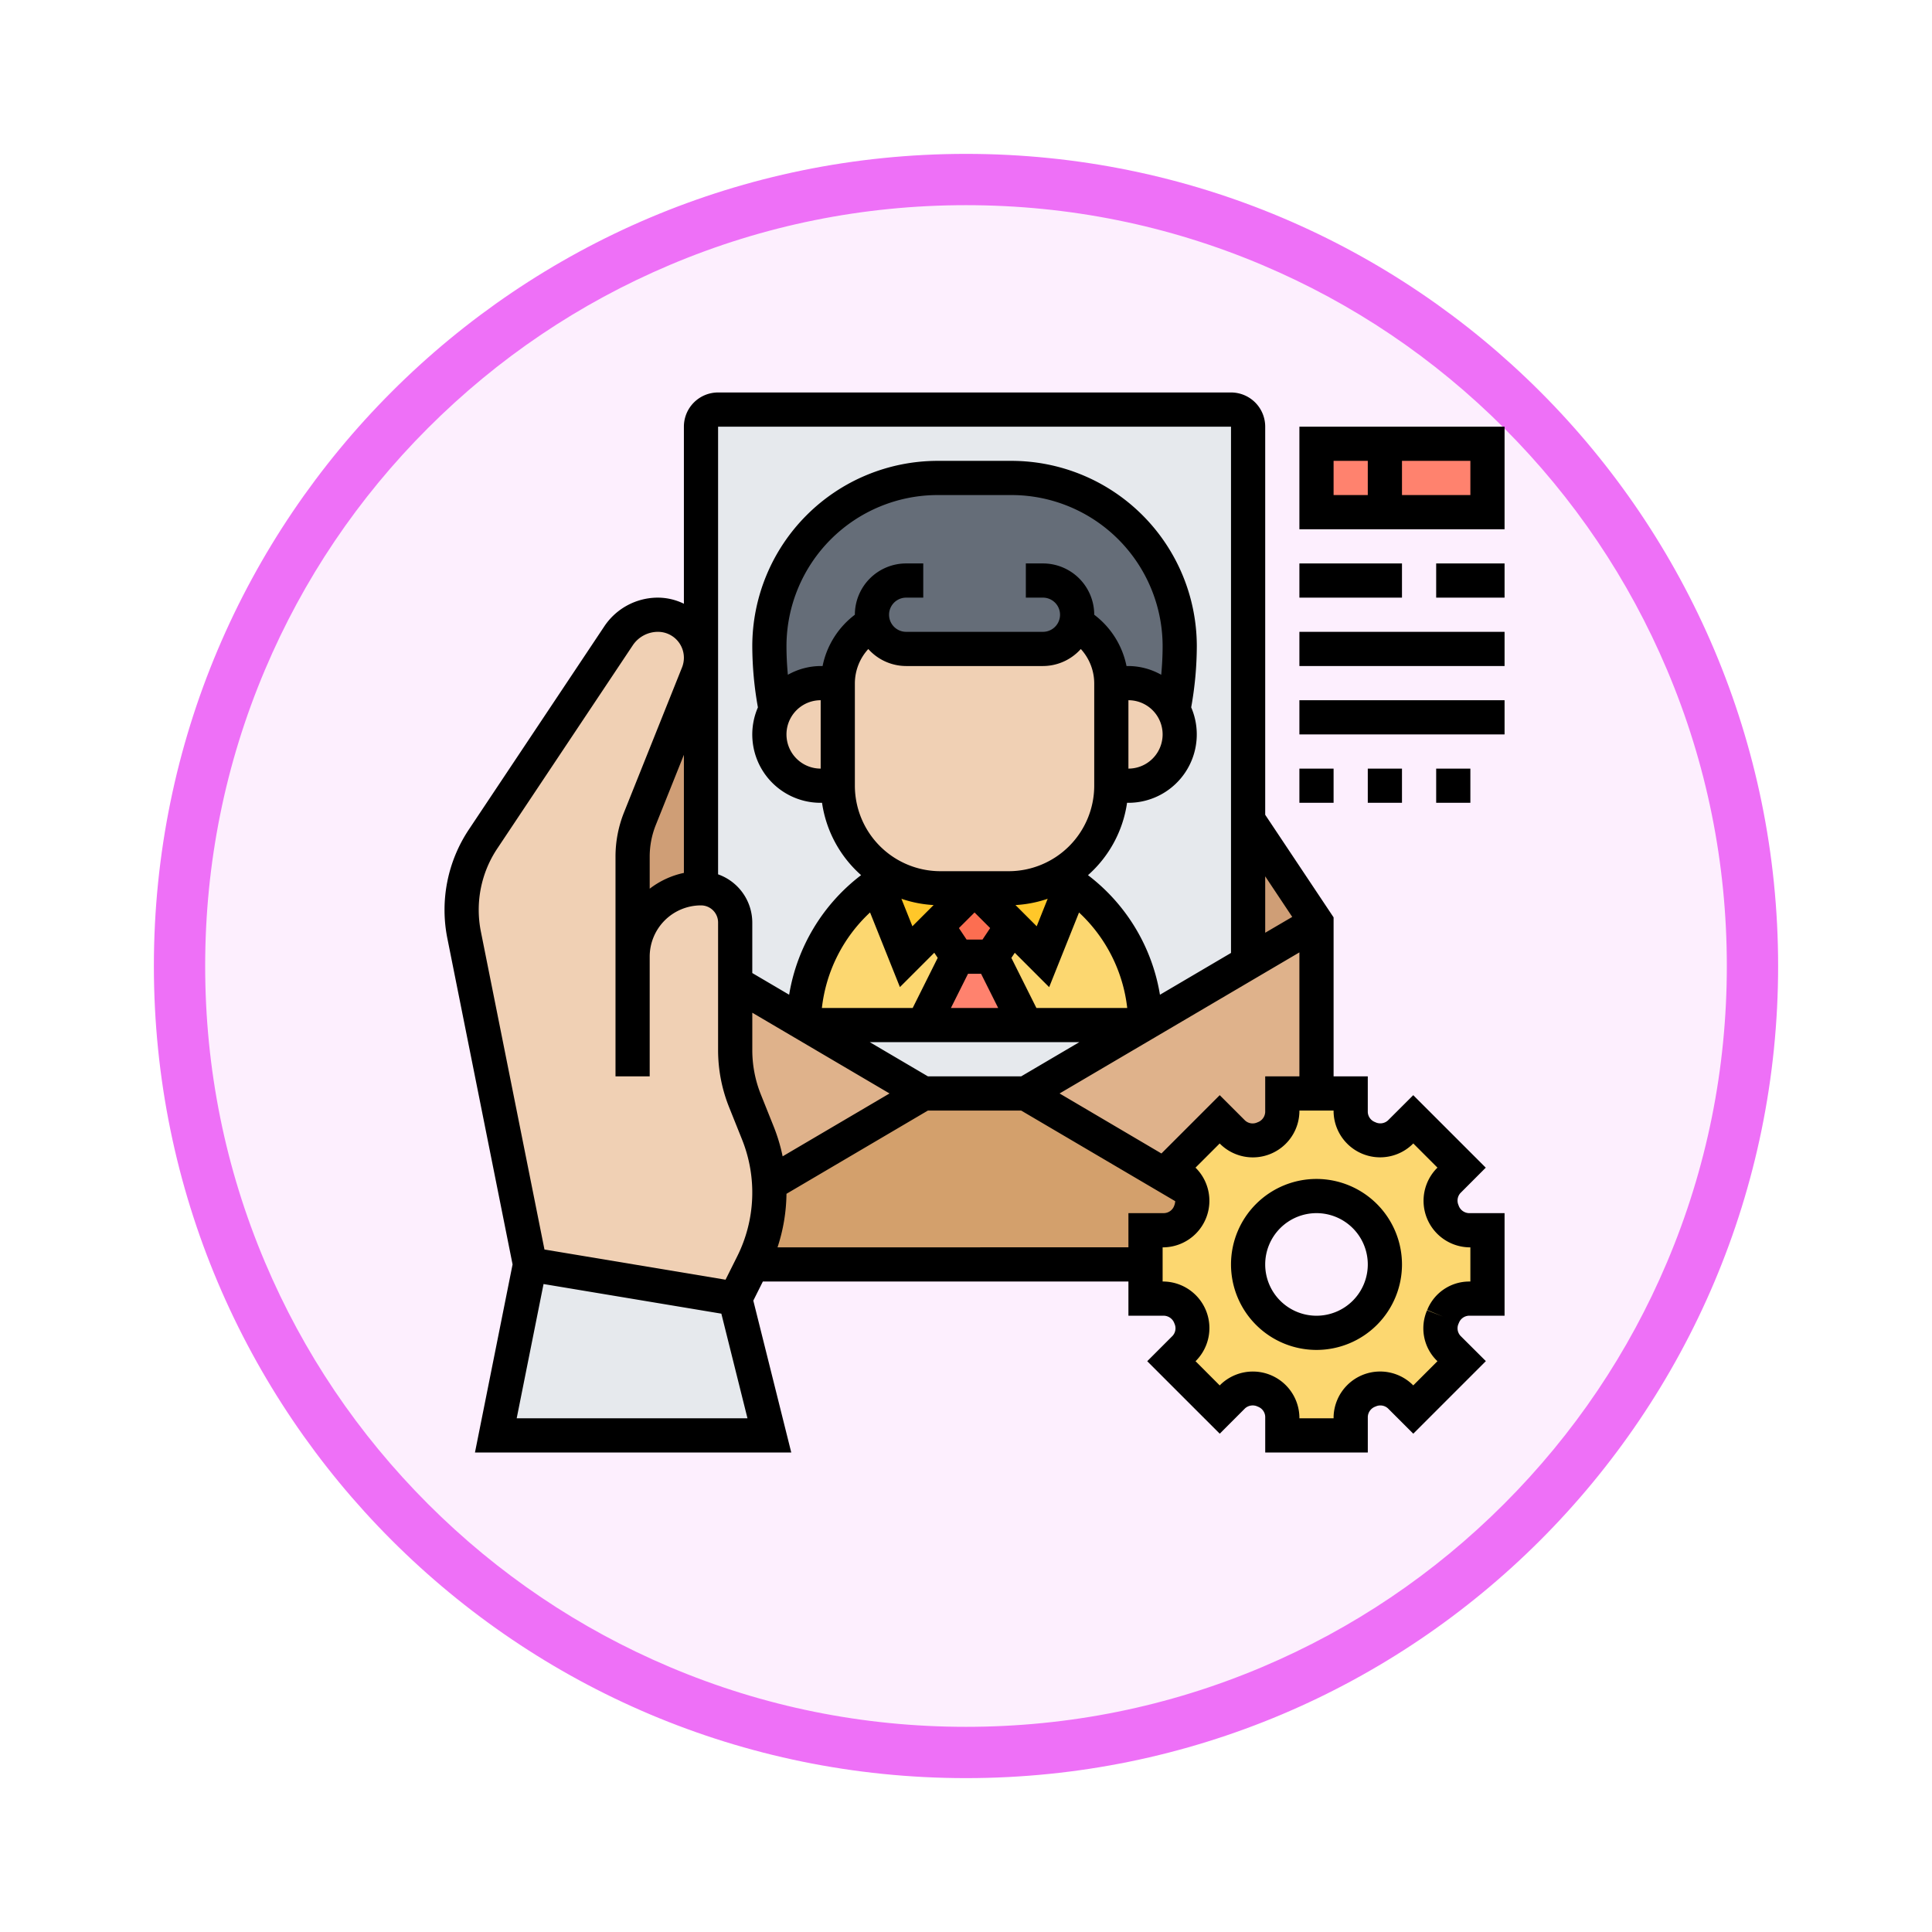 <svg xmlns="http://www.w3.org/2000/svg" xmlns:xlink="http://www.w3.org/1999/xlink" width="113" height="113" viewBox="0 0 113 113">
  <defs>
    <filter id="Trazado_982547" x="0" y="0" width="113" height="113" filterUnits="userSpaceOnUse">
      <feOffset dy="3" input="SourceAlpha"/>
      <feGaussianBlur stdDeviation="3" result="blur"/>
      <feFlood flood-opacity="0.161"/>
      <feComposite operator="in" in2="blur"/>
      <feComposite in="SourceGraphic"/>
    </filter>
  </defs>
  <g id="Grupo_1178899" data-name="Grupo 1178899" transform="translate(-272 -3422.045)">
    <g id="Grupo_1178491" data-name="Grupo 1178491" transform="translate(281 3428.045)">
      <g id="Grupo_1172010" data-name="Grupo 1172010" transform="translate(0)">
        <g id="Grupo_1171046" data-name="Grupo 1171046">
          <g id="Grupo_1148525" data-name="Grupo 1148525">
            <g transform="matrix(1, 0, 0, 1, -9, -6)" filter="url(#Trazado_982547)">
              <g id="Trazado_982547-2" data-name="Trazado 982547" transform="translate(9 6)" fill="#fdeffe">
                <path d="M 47.5 93.5 C 41.289 93.5 35.265 92.284 29.595 89.886 C 24.118 87.569 19.198 84.252 14.973 80.027 C 10.748 75.802 7.431 70.882 5.114 65.405 C 2.716 59.735 1.5 53.711 1.5 47.5 C 1.5 41.289 2.716 35.265 5.114 29.595 C 7.431 24.118 10.748 19.198 14.973 14.973 C 19.198 10.748 24.118 7.431 29.595 5.114 C 35.265 2.716 41.289 1.5 47.5 1.5 C 53.711 1.5 59.735 2.716 65.405 5.114 C 70.882 7.431 75.802 10.748 80.027 14.973 C 84.252 19.198 87.569 24.118 89.886 29.595 C 92.284 35.265 93.5 41.289 93.5 47.5 C 93.5 53.711 92.284 59.735 89.886 65.405 C 87.569 70.882 84.252 75.802 80.027 80.027 C 75.802 84.252 70.882 87.569 65.405 89.886 C 59.735 92.284 53.711 93.5 47.5 93.5 Z" stroke="none"/>
                <path d="M 47.5 3 C 41.491 3 35.664 4.176 30.18 6.496 C 24.881 8.737 20.122 11.946 16.034 16.034 C 11.946 20.122 8.737 24.881 6.496 30.18 C 4.176 35.664 3 41.491 3 47.5 C 3 53.509 4.176 59.336 6.496 64.82 C 8.737 70.119 11.946 74.878 16.034 78.966 C 20.122 83.054 24.881 86.263 30.18 88.504 C 35.664 90.824 41.491 92 47.5 92 C 53.509 92 59.336 90.824 64.82 88.504 C 70.119 86.263 74.878 83.054 78.966 78.966 C 83.054 74.878 86.263 70.119 88.504 64.82 C 90.824 59.336 92 53.509 92 47.5 C 92 41.491 90.824 35.664 88.504 30.18 C 86.263 24.881 83.054 20.122 78.966 16.034 C 74.878 11.946 70.119 8.737 64.82 6.496 C 59.336 4.176 53.509 3 47.5 3 M 47.5 0 C 73.734 0 95 21.266 95 47.5 C 95 73.734 73.734 95 47.5 95 C 21.266 95 0 73.734 0 47.5 C 0 21.266 21.266 0 47.5 0 Z" stroke="none" fill="#ee70f7"/>
              </g>
            </g>
          </g>
        </g>
      </g>
    </g>
    <g id="agency_4200007" transform="translate(298 3445)">
      <g id="Grupo_1178897" data-name="Grupo 1178897">
        <g id="Grupo_1178876" data-name="Grupo 1178876">
          <path id="Trazado_1041048" data-name="Trazado 1041048" d="M47,25l4,6-4,2.35Z" fill="#cf9e76"/>
        </g>
        <g id="Grupo_1178877" data-name="Grupo 1178877">
          <path id="Trazado_1041049" data-name="Trazado 1041049" d="M15,15.52V29a3.995,3.995,0,0,0-4,4V27.16a6.059,6.059,0,0,1,.43-2.23l3.39-8.48a2.482,2.482,0,0,0,.18-.93Z" fill="#cf9e76"/>
        </g>
        <g id="Grupo_1178878" data-name="Grupo 1178878">
          <path id="Trazado_1041050" data-name="Trazado 1041050" d="M49,42.09a1.657,1.657,0,0,1-1.05,1.51.035.035,0,0,1-.02.01,1.656,1.656,0,0,1-1.82-.33l-.77-.77-2.83,2.83.77.77a1.584,1.584,0,0,1,.36.56L34,41l6.8-4,.2-.12,6-3.53L51,31V41H49Z" fill="#dfb28b"/>
        </g>
        <g id="Grupo_1178879" data-name="Grupo 1178879">
          <path id="Trazado_1041051" data-name="Trazado 1041051" d="M21,36.88l.2.12L28,41l-9.01,5.3a9.481,9.481,0,0,0-.66-2.97l-.76-1.9A7.925,7.925,0,0,1,17,38.46V34.53Z" fill="#dfb28b"/>
        </g>
        <g id="Grupo_1178880" data-name="Grupo 1178880">
          <path id="Trazado_1041052" data-name="Trazado 1041052" d="M18.01,50.97A9.3,9.3,0,0,0,19,46.8c0-.17,0-.33-.01-.5L28,41h6l9.64,5.67a1.716,1.716,0,0,1-.03,1.26.035.035,0,0,1-.01.02A1.657,1.657,0,0,1,42.09,49H41v2H18.01L18,50.99Z" fill="#d3a06c"/>
        </g>
        <g id="Grupo_1178881" data-name="Grupo 1178881">
          <path id="Trazado_1041053" data-name="Trazado 1041053" d="M40.8,37,34,41H28l-6.8-4H40.8Z" fill="#e6e9ed"/>
        </g>
        <g id="Grupo_1178882" data-name="Grupo 1178882">
          <path id="Trazado_1041054" data-name="Trazado 1041054" d="M47,25v8.35l-6,3.53a9.953,9.953,0,0,0-4.31-8.09v-.01q-.39-.27-.81-.51A6.018,6.018,0,0,0,39,23h1a3,3,0,0,0,2.64-4.43A19.483,19.483,0,0,0,43,14.84,9.833,9.833,0,0,0,33.16,5H28.84A9.833,9.833,0,0,0,19,14.84a19.483,19.483,0,0,0,.36,3.73A3,3,0,0,0,22,23h1a6.018,6.018,0,0,0,3.12,5.27q-.42.24-.81.51v.01A9.953,9.953,0,0,0,21,36.88l-4-2.35V31a2.006,2.006,0,0,0-2-2V2a1,1,0,0,1,1-1H46a1,1,0,0,1,1,1Z" fill="#e6e9ed"/>
        </g>
        <g id="Grupo_1178883" data-name="Grupo 1178883">
          <path id="Trazado_1041055" data-name="Trazado 1041055" d="M32,33l2,4H28l2-4Z" fill="#ff826e"/>
        </g>
        <g id="Grupo_1178884" data-name="Grupo 1178884">
          <path id="Trazado_1041056" data-name="Trazado 1041056" d="M33.2,31.2,32,33H30l-1.2-1.8L31,29Z" fill="#fc6e51"/>
        </g>
        <g id="Grupo_1178885" data-name="Grupo 1178885">
          <path id="Trazado_1041057" data-name="Trazado 1041057" d="M34,37l-2-4,1.2-1.8L35,33l1.69-4.21A9.953,9.953,0,0,1,41,36.88l-.2.12Z" fill="#fcd770"/>
        </g>
        <g id="Grupo_1178886" data-name="Grupo 1178886">
          <path id="Trazado_1041058" data-name="Trazado 1041058" d="M27,33l1.8-1.8L30,33l-2,4H21.2l-.2-.12a9.953,9.953,0,0,1,4.31-8.09Z" fill="#fcd770"/>
        </g>
        <g id="Grupo_1178887" data-name="Grupo 1178887">
          <path id="Trazado_1041059" data-name="Trazado 1041059" d="M33,29a6.034,6.034,0,0,0,2.88-.73q.42.24.81.51v.01L35,33l-1.8-1.8L31,29Z" fill="#ffc729"/>
        </g>
        <g id="Grupo_1178888" data-name="Grupo 1178888">
          <path id="Trazado_1041060" data-name="Trazado 1041060" d="M28.8,31.2,27,33l-1.69-4.21v-.01q.39-.27.81-.51A6.034,6.034,0,0,0,29,29h2Z" fill="#ffc729"/>
        </g>
        <g id="Grupo_1178889" data-name="Grupo 1178889">
          <path id="Trazado_1041061" data-name="Trazado 1041061" d="M51,3H61V7H51Z" fill="#ff826e"/>
        </g>
        <g id="Grupo_1178890" data-name="Grupo 1178890">
          <path id="Trazado_1041062" data-name="Trazado 1041062" d="M25.06,13.5A3.989,3.989,0,0,0,23,17H22a3,3,0,0,0-2.64,1.57A19.483,19.483,0,0,1,19,14.84,9.833,9.833,0,0,1,28.84,5h4.32A9.833,9.833,0,0,1,43,14.84a19.483,19.483,0,0,1-.36,3.73A3,3,0,0,0,40,17H39a3.989,3.989,0,0,0-2.06-3.5,8.92,8.92,0,0,1-.53.91A1.955,1.955,0,0,1,35,15H27A2.016,2.016,0,0,1,25.06,13.5Z" fill="#656d78"/>
        </g>
        <g id="Grupo_1178891" data-name="Grupo 1178891">
          <path id="Trazado_1041063" data-name="Trazado 1041063" d="M17,53l2,8H3L5,51Z" fill="#e6e9ed"/>
        </g>
        <g id="Grupo_1178892" data-name="Grupo 1178892">
          <path id="Trazado_1041064" data-name="Trazado 1041064" d="M51,41h2v1.09a1.657,1.657,0,0,0,1.05,1.51.035.035,0,0,0,.02.01,1.656,1.656,0,0,0,1.82-.33l.77-.77,2.83,2.83-.77.77a1.656,1.656,0,0,0-.33,1.82.035.035,0,0,0,.01.02A1.657,1.657,0,0,0,59.91,49H61v4H59.91a1.657,1.657,0,0,0-1.51,1.05.035.035,0,0,0-.01.02,1.656,1.656,0,0,0,.33,1.82l.77.77-2.83,2.83-.77-.77a1.656,1.656,0,0,0-1.82-.33.035.035,0,0,0-.02.01A1.657,1.657,0,0,0,53,59.91V61H49V59.91a1.657,1.657,0,0,0-1.05-1.51.035.035,0,0,0-.02-.01,1.656,1.656,0,0,0-1.82.33l-.77.77-2.83-2.83.77-.77a1.656,1.656,0,0,0,.33-1.82.035.035,0,0,0-.01-.02A1.657,1.657,0,0,0,42.09,53H41V49h1.09a1.657,1.657,0,0,0,1.51-1.05.035.035,0,0,0,.01-.02,1.716,1.716,0,0,0,.03-1.26,1.584,1.584,0,0,0-.36-.56l-.77-.77,2.83-2.83.77.77a1.656,1.656,0,0,0,1.82.33.035.035,0,0,0,.02-.01A1.657,1.657,0,0,0,49,42.09V41Zm4,10a4,4,0,1,0-4,4A4,4,0,0,0,55,51Z" fill="#fcd770"/>
        </g>
        <g id="Grupo_1178893" data-name="Grupo 1178893">
          <path id="Trazado_1041065" data-name="Trazado 1041065" d="M11,33a3.995,3.995,0,0,1,4-4,2.006,2.006,0,0,1,2,2v7.46a7.925,7.925,0,0,0,.57,2.97l.76,1.9a9.481,9.481,0,0,1,.66,2.97c.01.17.01.33.01.5a9.3,9.3,0,0,1-.99,4.17l-.01.02L17,53,5,51,1.14,31.72A7.937,7.937,0,0,1,1,30.26a7.538,7.538,0,0,1,1.25-4.14l7.93-11.88A2.748,2.748,0,0,1,12.48,13a2.516,2.516,0,0,1,2.34,3.45l-3.39,8.48A6.059,6.059,0,0,0,11,27.16Z" fill="#f0d0b4"/>
        </g>
        <g id="Grupo_1178894" data-name="Grupo 1178894">
          <path id="Trazado_1041066" data-name="Trazado 1041066" d="M40,17a3,3,0,0,1,0,6H39V17Z" fill="#f0d0b4"/>
        </g>
        <g id="Grupo_1178895" data-name="Grupo 1178895">
          <path id="Trazado_1041067" data-name="Trazado 1041067" d="M25.06,13.5A2.016,2.016,0,0,0,27,15h8a1.955,1.955,0,0,0,1.41-.59,8.919,8.919,0,0,0,.53-.91A3.989,3.989,0,0,1,39,17v6a5.984,5.984,0,0,1-6,6H29a5.984,5.984,0,0,1-6-6V17A3.989,3.989,0,0,1,25.06,13.5Z" fill="#f0d0b4"/>
        </g>
        <g id="Grupo_1178896" data-name="Grupo 1178896">
          <path id="Trazado_1041068" data-name="Trazado 1041068" d="M23,17v6H22a3,3,0,1,1,0-6Z" fill="#f0d0b4"/>
        </g>
      </g>
      <g id="Grupo_1178898" data-name="Grupo 1178898">
        <path id="Trazado_1041069" data-name="Trazado 1041069" d="M51,46a5,5,0,1,0,5,5A5.006,5.006,0,0,0,51,46Zm0,8a3,3,0,1,1,3-3A3,3,0,0,1,51,54Z"/>
        <path id="Trazado_1041070" data-name="Trazado 1041070" d="M59.313,47.547a.656.656,0,0,1,.109-.726L60.9,45.34,56.659,41.1,55.18,42.576a.666.666,0,0,1-.751.1A.658.658,0,0,1,54,42.089V40H52V30.7l-4-6V2a2,2,0,0,0-2-2H16a2,2,0,0,0-2,2V12.357A3.479,3.479,0,0,0,12.484,12a3.766,3.766,0,0,0-3.14,1.681L1.422,25.564A8.472,8.472,0,0,0,.164,31.921L3.98,51,1.78,62h18.5L18.06,53.116,18.618,52H40v2h2.089a.67.67,0,0,1,.6.453.656.656,0,0,1-.109.726L41.1,56.66,45.341,60.9l1.479-1.481a.67.67,0,0,1,.751-.1.656.656,0,0,1,.43.588V62h6V59.911a.67.67,0,0,1,.453-.6.658.658,0,0,1,.726.109L56.661,60.9l4.245-4.245L59.425,55.18a.65.65,0,0,1-.114-.719l.014-.032a.656.656,0,0,1,.588-.43H62V48H59.911a.668.668,0,0,1-.6-.452ZM48,40v2.089a.67.67,0,0,1-.453.6.656.656,0,0,1-.726-.109L45.34,41.1l-3.41,3.41L35.973,41,50,32.749V40ZM19.775,44.678a10.275,10.275,0,0,0-.513-1.719l-.761-1.9a6.98,6.98,0,0,1-.5-2.6V36.278L26.027,41ZM22,22a2,2,0,0,1,0-4Zm.112-6H22a3.952,3.952,0,0,0-1.919.512C20.03,15.955,20,15.4,20,14.838A8.848,8.848,0,0,1,28.838,6h4.324A8.848,8.848,0,0,1,42,14.838c0,.558-.03,1.117-.081,1.674A3.952,3.952,0,0,0,40,16h-.112A5,5,0,0,0,38,13a3,3,0,0,0-3-3H34v2h1a1,1,0,0,1,0,2H27a1,1,0,0,1,0-2h1V10H27a3,3,0,0,0-3,3h0a5,5,0,0,0-1.888,3ZM40,18a2,2,0,0,1,0,4ZM24,17a2.986,2.986,0,0,1,.785-1.994A2.982,2.982,0,0,0,27,16h8a2.978,2.978,0,0,0,2.215-.995A2.991,2.991,0,0,1,38,17v6a5.006,5.006,0,0,1-5,5H29a5.006,5.006,0,0,1-5-5Zm9.394,12.98a6.958,6.958,0,0,0,1.884-.368l-.643,1.609Zm-6.029,1.241-.643-1.609a6.958,6.958,0,0,0,1.884.368ZM31,30.414l.913.913L31.465,32h-.93l-.449-.673ZM30.618,34h.764l1,2H29.618Zm4,2-1.464-2.928.2-.3,2.01,2.01,1.747-4.367A9.016,9.016,0,0,1,39.93,36H34.618Zm-9.73-5.588,1.747,4.367,2.01-2.01.2.3L27.382,36H22.071a9.016,9.016,0,0,1,2.817-5.588ZM28.273,40l-3.4-2H37.127l-3.4,2Zm21.308-9.326L48,31.6V28.3ZM16,2H46V32.781l-4.156,2.445a11.043,11.043,0,0,0-4.209-6.994A6.982,6.982,0,0,0,39.92,24H40a4,4,0,0,0,3.671-5.583A20.559,20.559,0,0,0,44,14.838,10.85,10.85,0,0,0,33.162,4H28.838A10.85,10.85,0,0,0,18,14.838a20.577,20.577,0,0,0,.329,3.58A3.994,3.994,0,0,0,22,24h.08a6.982,6.982,0,0,0,2.285,4.231,11.043,11.043,0,0,0-4.209,6.994L18,33.957V31a3,3,0,0,0-2-2.816ZM14,28.1a4.965,4.965,0,0,0-2,.924v-1.87a4.983,4.983,0,0,1,.357-1.857L14,21.193ZM2.125,31.529A6.521,6.521,0,0,1,2,30.261a6.453,6.453,0,0,1,1.086-3.587L11.009,14.79A1.773,1.773,0,0,1,12.485,14,1.517,1.517,0,0,1,14,15.516a1.535,1.535,0,0,1-.108.563L10.5,24.556a6.974,6.974,0,0,0-.5,2.6V40h2V33a3,3,0,0,1,3-3,1,1,0,0,1,1,1v7.459a8.984,8.984,0,0,0,.644,3.344l.761,1.9a8.339,8.339,0,0,1-.285,6.822l-.684,1.368L5.845,50.127ZM4.22,60l1.571-7.854,10.4,1.733L17.719,60ZM19.476,50A10.356,10.356,0,0,0,20,46.869L28.272,42h5.455l9.01,5.3a.859.859,0,0,1-.061.27.655.655,0,0,1-.587.429H40v2ZM60,52h-.089a2.645,2.645,0,0,0-2.436,1.666l.924.382-.932-.364a2.654,2.654,0,0,0,.541,2.911l.066.065-1.415,1.415-.067-.067A2.722,2.722,0,0,0,52,59.911V60H50v-.089a2.723,2.723,0,0,0-4.595-1.9l-.065.066L43.925,56.66l.067-.067A2.723,2.723,0,0,0,42.089,52H42V50h.089a2.723,2.723,0,0,0,1.9-4.595l-.066-.065,1.415-1.415.067.067A2.723,2.723,0,0,0,50,42.089V42h2v.089a2.723,2.723,0,0,0,4.595,1.9l.065-.066,1.415,1.415-.067.067A2.723,2.723,0,0,0,59.911,50H60Z"/>
        <path id="Trazado_1041071" data-name="Trazado 1041071" d="M50,2V8H62V2Zm2,2h2V6H52Zm8,2H56V4h4Z"/>
        <path id="Trazado_1041072" data-name="Trazado 1041072" d="M50,10h6v2H50Z"/>
        <path id="Trazado_1041073" data-name="Trazado 1041073" d="M58,10h4v2H58Z"/>
        <path id="Trazado_1041074" data-name="Trazado 1041074" d="M50,14H62v2H50Z"/>
        <path id="Trazado_1041075" data-name="Trazado 1041075" d="M50,18H62v2H50Z"/>
        <path id="Trazado_1041076" data-name="Trazado 1041076" d="M50,22h2v2H50Z"/>
        <path id="Trazado_1041077" data-name="Trazado 1041077" d="M54,22h2v2H54Z"/>
        <path id="Trazado_1041078" data-name="Trazado 1041078" d="M58,22h2v2H58Z"/>
      </g>
    </g>
  </g>
</svg>
